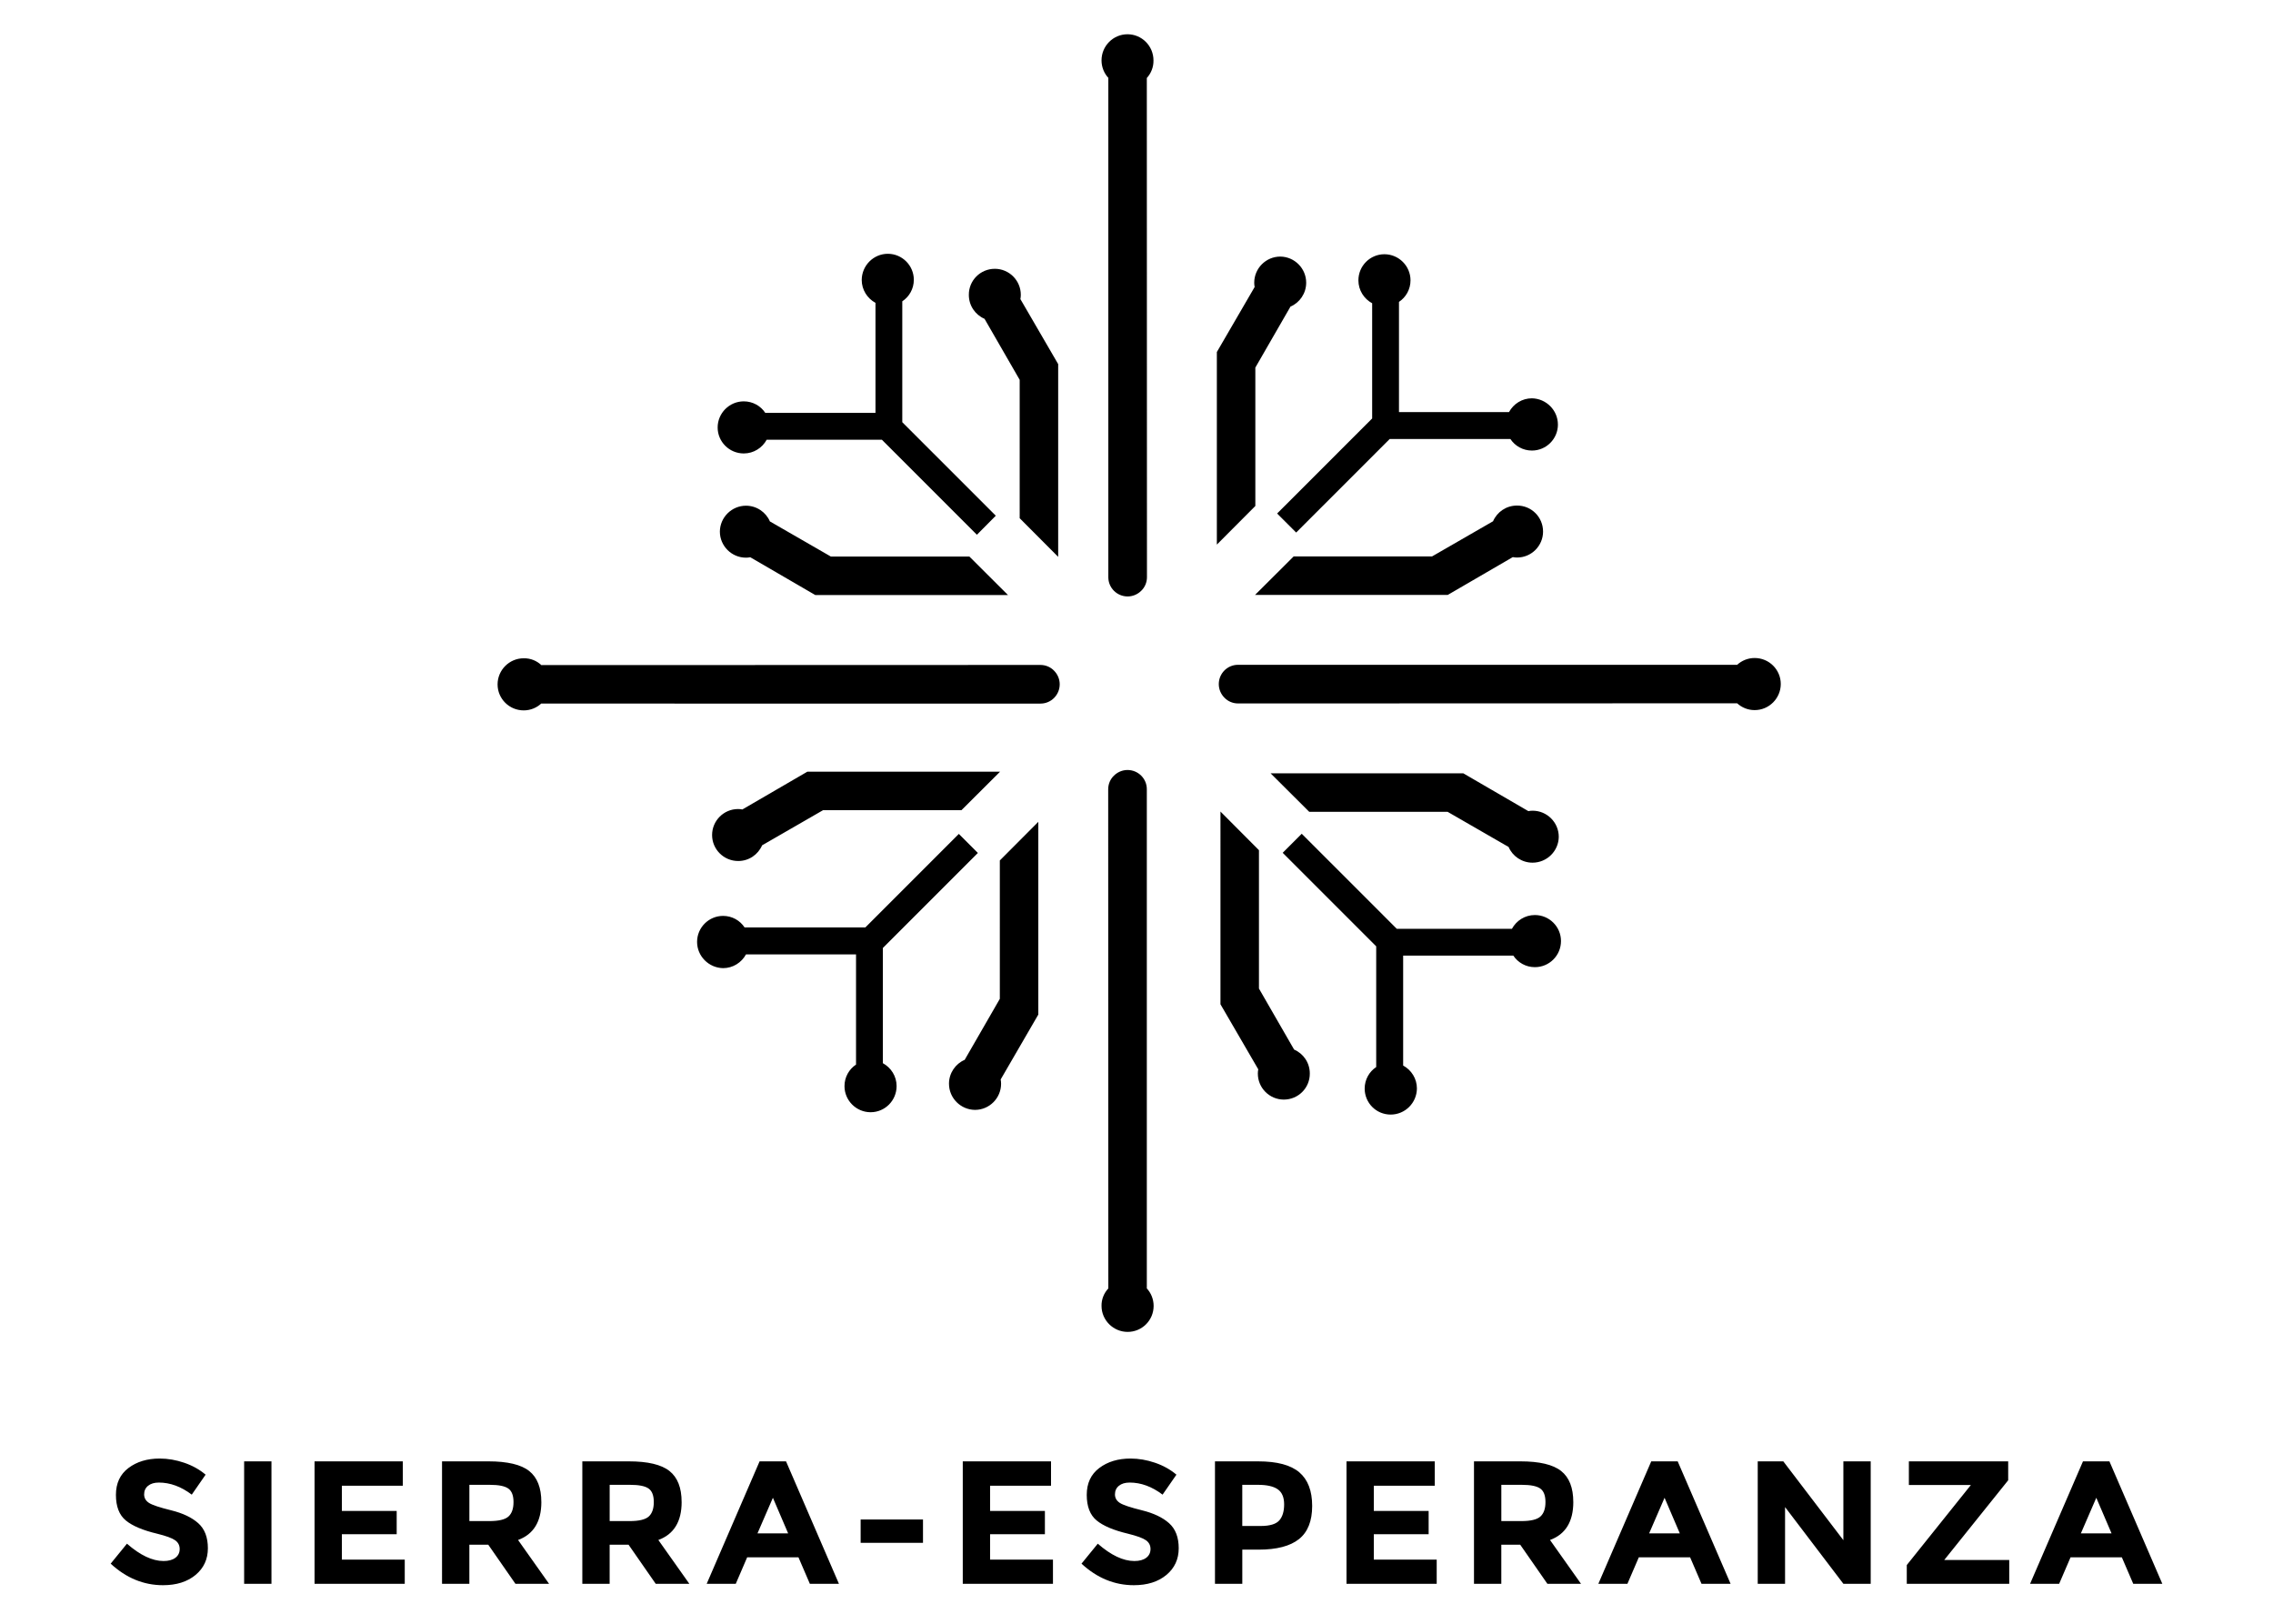 <svg id="Capa_1" data-name="Capa 1" xmlns="http://www.w3.org/2000/svg" viewBox="0 0 2054.6 1467.86">
  <defs>
    <style>
      .cls-1 {
        stroke-width: 0
      }
    </style>
  </defs>
  <path class="cls-1"
    d="M133.84 1342.89c-2.38 1.95-3.56 4.54-3.56 7.76s1.45 5.78 4.35 7.68c2.9 1.9 9.6 4.14 20.11 6.73 10.5 2.59 18.65 6.47 24.46 11.64 5.8 5.17 8.71 12.72 8.71 22.64s-3.72 17.97-11.16 24.14c-7.44 6.17-17.23 9.26-29.37 9.26-17.52 0-33.3-6.49-47.34-19.47l14.72-18.05c11.93 10.45 22.96 15.67 33.09 15.67 4.54 0 8.1-.98 10.69-2.93 2.59-1.95 3.88-4.59 3.88-7.92s-1.37-5.96-4.12-7.92c-2.75-1.95-8.18-3.93-16.31-5.94-12.88-3.06-22.3-7.04-28.26-11.95-5.96-4.91-8.94-12.61-8.94-23.11s3.77-18.6 11.32-24.3c7.55-5.7 16.96-8.55 28.26-8.55 7.39 0 14.78 1.27 22.16 3.8 7.39 2.53 13.83 6.12 19.32 10.77l-12.51 18.05c-9.61-7.28-19.53-10.92-29.76-10.92-4.12 0-7.36.98-9.74 2.93ZM220.68 1320.8h24.7v110.66h-24.7V1320.8ZM364.11 1320.8v22.01h-55.09v22.8h49.55v21.06h-49.55v22.96h56.84v21.85h-81.53v-110.66h79.79ZM489.34 1357.53c0 17.73-7.02 29.18-21.06 34.35l28.02 39.58h-30.4l-24.54-35.3h-17.1v35.3h-24.7V1320.8h41.95c17.2 0 29.47 2.9 36.81 8.71 7.33 5.81 11 15.15 11 28.02Zm-29.76 13.14c3.06-2.74 4.59-7.1 4.59-13.06s-1.58-10.05-4.75-12.27c-3.17-2.22-8.71-3.32-16.62-3.32h-18.52v32.77h18.05c8.44 0 14.19-1.37 17.26-4.12ZM616.15 1357.53c0 17.73-7.02 29.18-21.06 34.35l28.02 39.58h-30.4l-24.54-35.3h-17.1v35.3h-24.7V1320.8h41.95c17.2 0 29.47 2.9 36.81 8.71 7.33 5.81 11 15.15 11 28.02Zm-29.76 13.14c3.06-2.74 4.59-7.1 4.59-13.06s-1.58-10.05-4.75-12.27c-3.17-2.22-8.71-3.32-16.62-3.32h-18.52v32.77h18.05c8.44 0 14.19-1.37 17.26-4.12ZM732.04 1431.47l-10.29-23.91h-46.39l-10.29 23.91h-26.28l47.81-110.66h23.91l47.81 110.66h-26.28Zm-33.41-77.73-13.93 32.14h27.71l-13.77-32.14ZM777.95 1394.42v-21.06h56.36v21.06h-56.36ZM950.04 1320.8v22.01h-55.09v22.8h49.55v21.06h-49.55v22.96h56.84v21.85h-81.53v-110.66h79.79ZM1011.39 1342.89c-2.38 1.95-3.56 4.54-3.56 7.76s1.45 5.78 4.35 7.68c2.9 1.9 9.6 4.14 20.11 6.73 10.5 2.59 18.65 6.47 24.46 11.64 5.8 5.17 8.71 12.72 8.71 22.64s-3.72 17.97-11.16 24.14-17.23 9.26-29.37 9.26c-17.52 0-33.3-6.49-47.34-19.47l14.72-18.05c11.93 10.45 22.96 15.67 33.09 15.67 4.54 0 8.1-.98 10.69-2.93 2.58-1.95 3.88-4.59 3.88-7.92s-1.37-5.96-4.12-7.92c-2.75-1.95-8.18-3.93-16.31-5.94-12.88-3.06-22.3-7.04-28.26-11.95-5.97-4.91-8.95-12.61-8.95-23.11s3.77-18.6 11.32-24.3c7.55-5.7 16.97-8.55 28.26-8.55 7.39 0 14.78 1.27 22.16 3.8 7.39 2.53 13.83 6.12 19.32 10.77l-12.51 18.05c-9.61-7.28-19.53-10.92-29.76-10.92-4.12 0-7.36.98-9.74 2.93ZM1174.45 1330.7c7.76 6.6 11.64 16.73 11.64 30.4s-3.99 23.67-11.95 30c-7.97 6.33-20.13 9.5-36.49 9.5h-14.72v30.87h-24.7v-110.66h39.1c16.99 0 29.37 3.3 37.13 9.89Zm-18.13 43.54c2.95-3.33 4.43-8.18 4.43-14.57s-1.93-10.92-5.78-13.62c-3.85-2.69-9.84-4.04-17.97-4.04h-14.09v37.2h16.62c8.23 0 13.83-1.66 16.78-4.99ZM1296.91 1320.8v22.01h-55.09v22.8h49.55v21.06h-49.55v22.96h56.84v21.85h-81.53v-110.66h79.79ZM1422.14 1357.53c0 17.73-7.02 29.18-21.06 34.35l28.02 39.58h-30.4l-24.54-35.3h-17.1v35.3h-24.7V1320.8h41.95c17.2 0 29.47 2.9 36.81 8.71 7.34 5.81 11 15.15 11 28.02Zm-29.76 13.14c3.06-2.74 4.59-7.1 4.59-13.06s-1.58-10.05-4.75-12.27c-3.17-2.22-8.71-3.32-16.62-3.32h-18.52v32.77h18.05c8.44 0 14.19-1.37 17.26-4.12ZM1538.02 1431.47l-10.29-23.91h-46.39l-10.29 23.91h-26.28l47.81-110.66h23.91l47.81 110.66h-26.28Zm-33.4-77.73-13.93 32.14h27.71l-13.77-32.14ZM1666.26 1320.8h24.7v110.66h-24.7l-52.72-69.34v69.34h-24.7V1320.8h23.11l54.3 71.24v-71.24ZM1723.57 1431.47v-16.94l57.94-72.35h-56.05v-21.37h89.77v17.1l-57.79 72.03h58.74v21.53h-92.62ZM1928.27 1431.47l-10.29-23.91h-46.39l-10.29 23.91h-26.28l47.81-110.66h23.91l47.81 110.66h-26.28Zm-33.4-77.73-13.93 32.14h27.71l-13.77-32.14ZM1036.63 70.52l.13 451.1c0 4.77-1.88 9.17-5.15 12.31-3.14 3.14-7.54 5.15-12.31 5.15-9.67 0-17.46-7.79-17.46-17.33V70.52h.13c-3.89-4.14-6.28-9.8-6.28-15.95 0-13.06 10.55-23.61 23.48-23.61s23.48 10.55 23.48 23.61c.13 6.15-2.26 11.81-6.03 15.95ZM1180.68 255.51c0 9.67-5.9 18.08-14.19 21.6l-31.77 55.13v125.08l-34.79 34.91V318.17l34.16-58.77c-.25-1.26-.38-2.64-.38-3.89 0-12.94 10.55-23.61 23.61-23.61 12.81.13 23.36 10.67 23.36 23.61ZM1394.8 480.43c0 12.94-10.55 23.48-23.48 23.48-1.38 0-2.64-.13-3.89-.38l-58.77 34.16h-174.19l34.91-34.79h125.08l55.13-31.77c3.64-8.41 11.93-14.19 21.6-14.19 13.06-.13 23.61 10.42 23.61 23.48ZM1408.23 383.73c0 12.94-10.54 23.49-23.49 23.49-8.15 0-15.32-4.15-19.46-10.42h-109.13l-84.52 84.52-17.21-17.2 85.9-85.9V274.1c-7.41-4.01-12.44-11.81-12.44-20.71 0-13.07 10.56-23.61 23.49-23.61s23.61 10.54 23.61 23.61c0 8.15-4.15 15.32-10.42 19.46v99.59h99.46c4.02-7.41 11.8-12.44 20.71-12.44 12.94.26 23.49 10.8 23.49 23.73ZM1570.24 635.66l-451.1.13c-4.77 0-9.17-1.88-12.31-5.15-3.14-3.14-5.15-7.54-5.15-12.31 0-9.67 7.79-17.46 17.33-17.46h451.1v.13c4.14-3.89 9.8-6.28 15.95-6.28 13.06 0 23.61 10.55 23.61 23.48s-10.55 23.61-23.61 23.61c-6.03 0-11.55-2.26-15.82-6.15ZM1385.25 779.7c-9.67 0-18.08-5.9-21.6-14.19l-55.13-31.77h-125.08l-34.91-34.79h174.19l58.77 34.16c1.26-.25 2.64-.38 3.89-.38 12.94 0 23.61 10.55 23.61 23.61-.13 12.81-10.67 23.36-23.74 23.36ZM1160.46 993.83c-12.94 0-23.48-10.55-23.48-23.48 0-1.38.13-2.64.38-3.89l-34.16-58.77V733.5l34.79 34.91v125.08l31.77 55.13c8.41 3.64 14.19 11.93 14.19 21.6.13 13.06-10.42 23.61-23.48 23.61ZM1411 850.53c0 13.07-10.56 23.61-23.61 23.61-8.17 0-15.33-4.15-19.46-10.42h-99.6v99.34c7.41 4.01 12.44 11.81 12.44 20.71-.12 13.07-10.68 23.61-23.73 23.61s-23.49-10.54-23.49-23.49c0-8.15 4.15-15.32 10.42-19.46V855.3l-84.52-84.52 17.21-17.21 85.9 85.9h104.1c4.02-7.41 11.8-12.44 20.73-12.44 13.05 0 23.61 10.56 23.61 23.49ZM1001.84 1164.5l-.13-451.1c0-4.77 1.88-9.17 5.15-12.31 3.14-3.14 7.54-5.15 12.31-5.15 9.67 0 17.46 7.79 17.46 17.33v451.1h-.13c3.89 4.14 6.28 9.8 6.28 15.95 0 13.06-10.55 23.48-23.48 23.48s-23.61-10.55-23.61-23.48c-.13-6.03 2.26-11.68 6.15-15.82ZM857.8 979.51c0-9.67 5.9-18.08 14.19-21.6l31.77-55.13V777.7l34.79-34.91v174.19l-34.03 58.65c.25 1.26.38 2.64.38 3.89 0 12.94-10.55 23.61-23.61 23.61-12.94-.13-23.48-10.67-23.48-23.61ZM643.67 754.71c0-12.94 10.55-23.48 23.48-23.48 1.38 0 2.64.13 3.89.38l58.77-34.16H904l-34.91 34.79H744.01l-55.13 31.77c-3.64 8.41-11.93 14.19-21.6 14.19-13.06 0-23.61-10.55-23.61-23.48ZM810.45 981.65c0 13.05-10.54 23.61-23.49 23.61s-23.61-10.56-23.61-23.61c0-8.17 4.15-15.32 10.43-19.46v-99.6h-99.46c-4.02 7.41-11.8 12.44-20.73 12.44-12.93-.25-23.49-10.8-23.49-23.73s10.56-23.49 23.49-23.49c8.17 0 15.32 4.15 19.46 10.43h109.14l84.52-84.53 17.2 17.21-85.9 85.9v104.1c7.41 4.02 12.44 11.81 12.44 20.73ZM489.33 601.12l451.1-.13c4.77 0 9.17 1.88 12.31 5.15 3.14 3.14 5.15 7.54 5.15 12.31 0 9.67-7.79 17.46-17.33 17.46H489.33v-.13c-4.14 3.89-9.8 6.28-15.95 6.28-13.06 0-23.61-10.55-23.61-23.48s10.55-23.61 23.61-23.61c6.15-.13 11.81 2.26 15.95 6.15ZM674.31 457.07c9.67 0 18.08 5.9 21.6 14.19l55.13 31.77h125.21l34.91 34.79H736.97l-58.77-34.16c-1.26.25-2.64.38-3.89.38-12.94 0-23.61-10.55-23.61-23.61.13-12.81 10.67-23.36 23.61-23.36ZM899.24 242.95c12.94 0 23.48 10.55 23.48 23.48 0 1.38-.13 2.64-.38 3.89l34.16 58.77v174.19l-34.79-34.91V343.29l-31.77-55.13c-8.41-3.64-14.19-11.93-14.19-21.6-.13-13.06 10.42-23.61 23.48-23.61ZM900.12 466.11l-17.09 17.21-85.9-85.9h-104.1c-4.02 7.4-11.81 12.42-20.73 12.42-13.05 0-23.61-10.54-23.61-23.47s10.56-23.61 23.61-23.61c8.17 0 15.33 4.13 19.46 10.42h99.6v-99.46c-7.41-4.02-12.44-11.81-12.44-20.73.12-13.05 10.67-23.61 23.61-23.61s23.49 10.56 23.49 23.49c0 8.17-4.15 15.32-10.43 19.46v109.26l84.53 84.52Z" />
</svg>